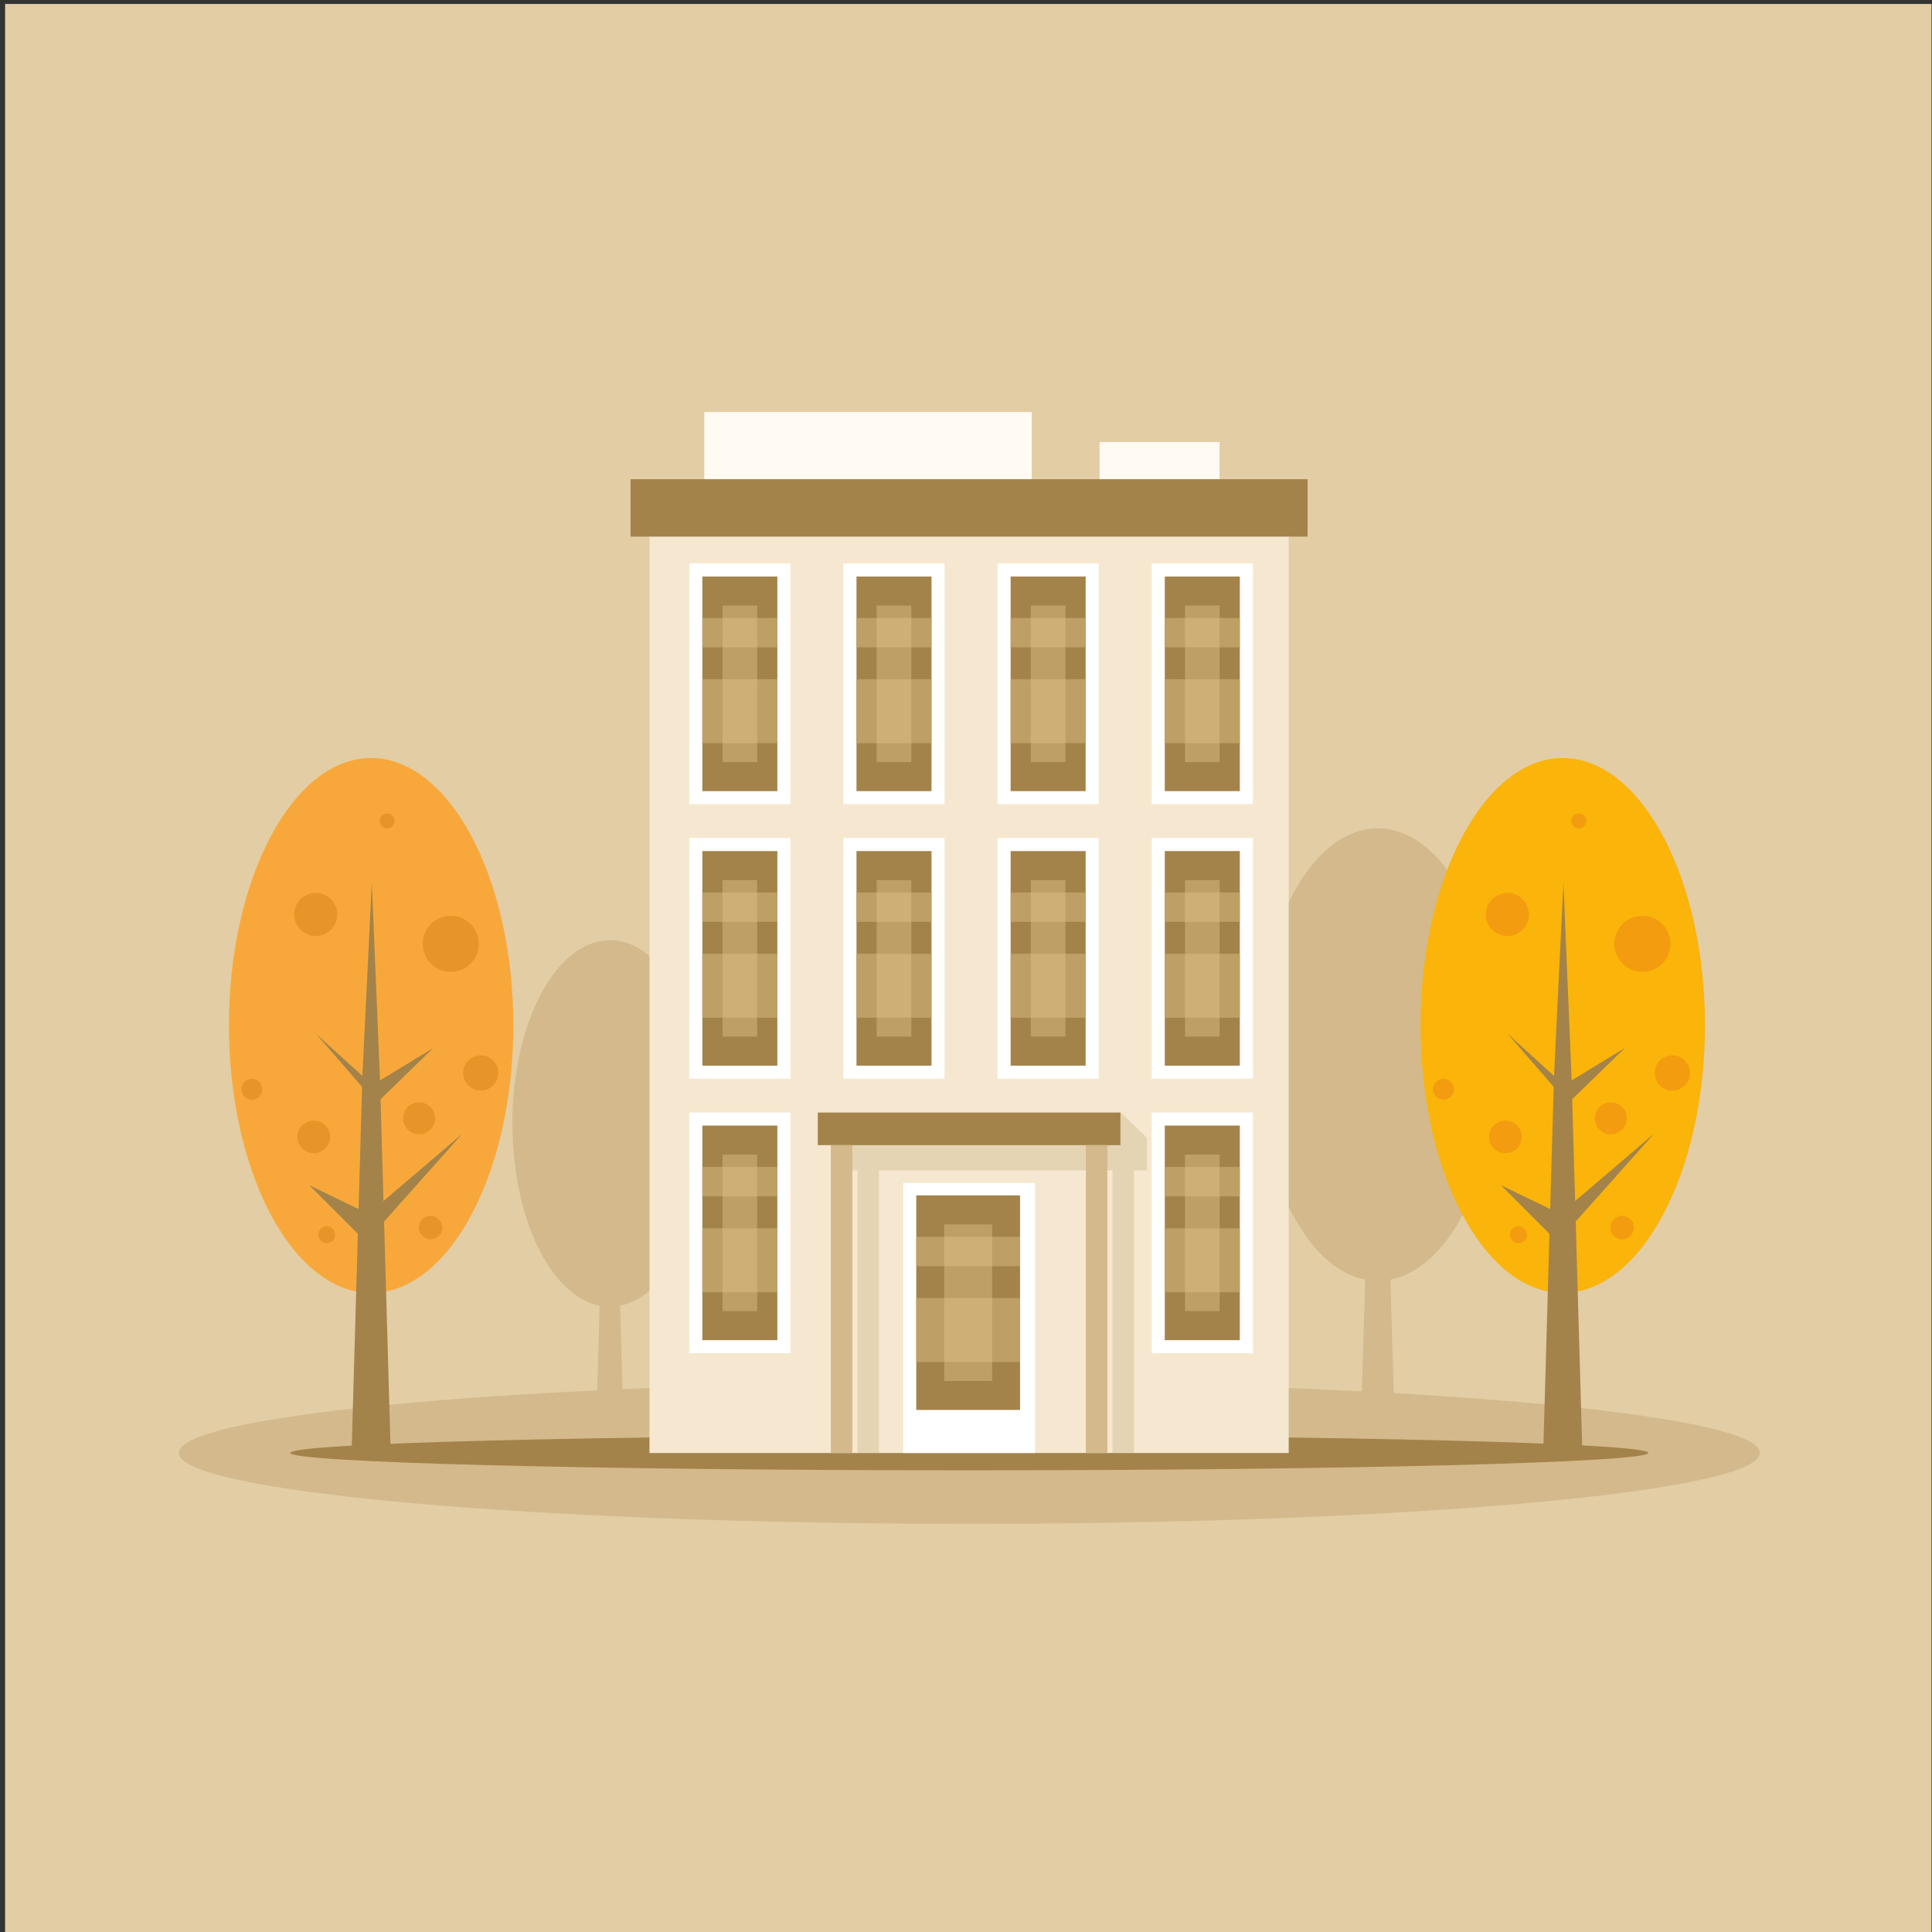 <?xml version="1.0" encoding="UTF-8" standalone="no"?>
<!-- Created with Inkscape (http://www.inkscape.org/) -->

<svg
   version="1.1"
   id="svg1"
   width="880"
   height="880"
   viewBox="0 0 880 880"
   sodipodi:docname="building-autumn-season.svg"
   inkscape:version="1.3.2 (091e20e, 2023-11-25, custom)"
   xmlns:inkscape="http://www.inkscape.org/namespaces/inkscape"
   xmlns:sodipodi="http://sodipodi.sourceforge.net/DTD/sodipodi-0.dtd"
   xmlns="http://www.w3.org/2000/svg"
   xmlns:svg="http://www.w3.org/2000/svg">
  <rect x="0" y="0" width="880" height="880" fill="#333333" stroke="none"/>
  <defs
     id="defs1">
    <clipPath
       clipPathUnits="userSpaceOnUse"
       id="clipPath4">
      <path
         d="M 0,660 H 660 V 0 H 0 Z"
         transform="translate(-208.342,-338.795)"
         id="path4" />
    </clipPath>
    <clipPath
       clipPathUnits="userSpaceOnUse"
       id="clipPath6">
      <path
         d="M 0,660 H 660 V 0 H 0 Z"
         transform="translate(-470.67,-377.022)"
         id="path6" />
    </clipPath>
    <clipPath
       clipPathUnits="userSpaceOnUse"
       id="clipPath8">
      <path
         d="M 0,660 H 660 V 0 H 0 Z"
         transform="translate(-331.142,-139.439)"
         id="path8" />
    </clipPath>
    <clipPath
       clipPathUnits="userSpaceOnUse"
       id="clipPath10">
      <path
         d="M 0,660 H 660 V 0 H 0 Z"
         transform="translate(-331.142,-157.712)"
         id="path10" />
    </clipPath>
    <clipPath
       clipPathUnits="userSpaceOnUse"
       id="clipPath12">
      <path
         d="M 0,660 H 660 V 0 H 0 Z"
         id="path12" />
    </clipPath>
    <clipPath
       clipPathUnits="userSpaceOnUse"
       id="clipPath14">
      <path
         d="M 0,660 H 660 V 0 H 0 Z"
         id="path14" />
    </clipPath>
    <clipPath
       clipPathUnits="userSpaceOnUse"
       id="clipPath16">
      <path
         d="M 0,660 H 660 V 0 H 0 Z"
         id="path16" />
    </clipPath>
    <clipPath
       clipPathUnits="userSpaceOnUse"
       id="clipPath18">
      <path
         d="M 0,660 H 660 V 0 H 0 Z"
         id="path18" />
    </clipPath>
    <clipPath
       clipPathUnits="userSpaceOnUse"
       id="clipPath20">
      <path
         d="M 0,660 H 660 V 0 H 0 Z"
         transform="translate(-288.461,-271.319)"
         id="path20" />
    </clipPath>
    <clipPath
       clipPathUnits="userSpaceOnUse"
       id="clipPath22">
      <path
         d="M 0,660 H 660 V 0 H 0 Z"
         id="path22" />
    </clipPath>
    <clipPath
       clipPathUnits="userSpaceOnUse"
       id="clipPath24">
      <path
         d="M 0,660 H 660 V 0 H 0 Z"
         id="path24" />
    </clipPath>
    <clipPath
       clipPathUnits="userSpaceOnUse"
       id="clipPath26">
      <path
         d="M 0,660 H 660 V 0 H 0 Z"
         id="path26" />
    </clipPath>
    <clipPath
       clipPathUnits="userSpaceOnUse"
       id="clipPath28">
      <path
         d="M 0,660 H 660 V 0 H 0 Z"
         id="path28" />
    </clipPath>
    <clipPath
       clipPathUnits="userSpaceOnUse"
       id="clipPath30">
      <path
         d="M 0,660 H 660 V 0 H 0 Z"
         id="path30" />
    </clipPath>
    <clipPath
       clipPathUnits="userSpaceOnUse"
       id="clipPath32">
      <path
         d="M 0,660 H 660 V 0 H 0 Z"
         id="path32" />
    </clipPath>
    <clipPath
       clipPathUnits="userSpaceOnUse"
       id="clipPath34">
      <path
         d="M 0,660 H 660 V 0 H 0 Z"
         id="path34" />
    </clipPath>
    <clipPath
       clipPathUnits="userSpaceOnUse"
       id="clipPath36">
      <path
         d="M 0,660 H 660 V 0 H 0 Z"
         id="path36" />
    </clipPath>
    <clipPath
       clipPathUnits="userSpaceOnUse"
       id="clipPath38">
      <path
         d="M 0,660 H 660 V 0 H 0 Z"
         id="path38" />
    </clipPath>
    <clipPath
       clipPathUnits="userSpaceOnUse"
       id="clipPath40">
      <path
         d="M 0,660 H 660 V 0 H 0 Z"
         id="path40" />
    </clipPath>
    <clipPath
       clipPathUnits="userSpaceOnUse"
       id="clipPath42">
      <path
         d="M 0,660 H 660 V 0 H 0 Z"
         id="path42" />
    </clipPath>
    <clipPath
       clipPathUnits="userSpaceOnUse"
       id="clipPath44">
      <path
         d="M 0,660 H 660 V 0 H 0 Z"
         id="path44" />
    </clipPath>
    <clipPath
       clipPathUnits="userSpaceOnUse"
       id="clipPath46">
      <path
         d="M 0,660 H 660 V 0 H 0 Z"
         id="path46" />
    </clipPath>
    <clipPath
       clipPathUnits="userSpaceOnUse"
       id="clipPath48">
      <path
         d="M 0,660 H 660 V 0 H 0 Z"
         id="path48" />
    </clipPath>
    <clipPath
       clipPathUnits="userSpaceOnUse"
       id="clipPath50">
      <path
         d="M 0,660 H 660 V 0 H 0 Z"
         id="path50" />
    </clipPath>
    <clipPath
       clipPathUnits="userSpaceOnUse"
       id="clipPath52">
      <path
         d="M 0,660 H 660 V 0 H 0 Z"
         id="path52" />
    </clipPath>
    <clipPath
       clipPathUnits="userSpaceOnUse"
       id="clipPath54">
      <path
         d="M 0,660 H 660 V 0 H 0 Z"
         id="path54" />
    </clipPath>
    <clipPath
       clipPathUnits="userSpaceOnUse"
       id="clipPath56">
      <path
         d="M 0,660 H 660 V 0 H 0 Z"
         id="path56" />
    </clipPath>
    <clipPath
       clipPathUnits="userSpaceOnUse"
       id="clipPath58">
      <path
         d="M 0,660 H 660 V 0 H 0 Z"
         id="path58" />
    </clipPath>
    <clipPath
       clipPathUnits="userSpaceOnUse"
       id="clipPath60">
      <path
         d="M 0,660 H 660 V 0 H 0 Z"
         id="path60" />
    </clipPath>
    <clipPath
       clipPathUnits="userSpaceOnUse"
       id="clipPath62">
      <path
         d="M 0,660 H 660 V 0 H 0 Z"
         id="path62" />
    </clipPath>
    <clipPath
       clipPathUnits="userSpaceOnUse"
       id="clipPath64">
      <path
         d="M 0,660 H 660 V 0 H 0 Z"
         id="path64" />
    </clipPath>
    <clipPath
       clipPathUnits="userSpaceOnUse"
       id="clipPath66">
      <path
         d="M 0,660 H 660 V 0 H 0 Z"
         id="path66" />
    </clipPath>
    <clipPath
       clipPathUnits="userSpaceOnUse"
       id="clipPath68">
      <path
         d="M 0,660 H 660 V 0 H 0 Z"
         id="path68" />
    </clipPath>
    <clipPath
       clipPathUnits="userSpaceOnUse"
       id="clipPath70">
      <path
         d="M 0,660 H 660 V 0 H 0 Z"
         id="path70" />
    </clipPath>
    <clipPath
       clipPathUnits="userSpaceOnUse"
       id="clipPath72">
      <path
         d="M 0,660 H 660 V 0 H 0 Z"
         id="path72" />
    </clipPath>
    <clipPath
       clipPathUnits="userSpaceOnUse"
       id="clipPath74">
      <path
         d="M 0,660 H 660 V 0 H 0 Z"
         id="path74" />
    </clipPath>
    <clipPath
       clipPathUnits="userSpaceOnUse"
       id="clipPath76">
      <path
         d="M 0,660 H 660 V 0 H 0 Z"
         id="path76" />
    </clipPath>
    <clipPath
       clipPathUnits="userSpaceOnUse"
       id="clipPath78">
      <path
         d="M 0,660 H 660 V 0 H 0 Z"
         id="path78" />
    </clipPath>
    <clipPath
       clipPathUnits="userSpaceOnUse"
       id="clipPath80">
      <path
         d="M 0,660 H 660 V 0 H 0 Z"
         id="path80" />
    </clipPath>
    <clipPath
       clipPathUnits="userSpaceOnUse"
       id="clipPath82">
      <path
         d="M 0,660 H 660 V 0 H 0 Z"
         id="path82" />
    </clipPath>
    <clipPath
       clipPathUnits="userSpaceOnUse"
       id="clipPath84">
      <path
         d="M 0,660 H 660 V 0 H 0 Z"
         id="path84" />
    </clipPath>
    <clipPath
       clipPathUnits="userSpaceOnUse"
       id="clipPath86">
      <path
         d="M 0,660 H 660 V 0 H 0 Z"
         id="path86" />
    </clipPath>
    <clipPath
       clipPathUnits="userSpaceOnUse"
       id="clipPath88">
      <path
         d="M 0,660 H 660 V 0 H 0 Z"
         id="path88" />
    </clipPath>
    <clipPath
       clipPathUnits="userSpaceOnUse"
       id="clipPath90">
      <path
         d="M 0,660 H 660 V 0 H 0 Z"
         id="path90" />
    </clipPath>
    <clipPath
       clipPathUnits="userSpaceOnUse"
       id="clipPath92">
      <path
         d="M 0,660 H 660 V 0 H 0 Z"
         id="path92" />
    </clipPath>
    <clipPath
       clipPathUnits="userSpaceOnUse"
       id="clipPath94">
      <path
         d="M 0,660 H 660 V 0 H 0 Z"
         id="path94" />
    </clipPath>
    <clipPath
       clipPathUnits="userSpaceOnUse"
       id="clipPath96">
      <path
         d="M 0,660 H 660 V 0 H 0 Z"
         id="path96" />
    </clipPath>
    <clipPath
       clipPathUnits="userSpaceOnUse"
       id="clipPath98">
      <path
         d="M 0,660 H 660 V 0 H 0 Z"
         id="path98" />
    </clipPath>
    <clipPath
       clipPathUnits="userSpaceOnUse"
       id="clipPath100">
      <path
         d="M 0,660 H 660 V 0 H 0 Z"
         id="path100" />
    </clipPath>
    <clipPath
       clipPathUnits="userSpaceOnUse"
       id="clipPath102">
      <path
         d="M 0,660 H 660 V 0 H 0 Z"
         id="path102" />
    </clipPath>
    <clipPath
       clipPathUnits="userSpaceOnUse"
       id="clipPath104">
      <path
         d="M 0,660 H 660 V 0 H 0 Z"
         id="path104" />
    </clipPath>
    <clipPath
       clipPathUnits="userSpaceOnUse"
       id="clipPath106">
      <path
         d="M 0,660 H 660 V 0 H 0 Z"
         id="path106" />
    </clipPath>
    <clipPath
       clipPathUnits="userSpaceOnUse"
       id="clipPath108">
      <path
         d="M 0,660 H 660 V 0 H 0 Z"
         id="path108" />
    </clipPath>
    <clipPath
       clipPathUnits="userSpaceOnUse"
       id="clipPath110">
      <path
         d="M 0,660 H 660 V 0 H 0 Z"
         id="path110" />
    </clipPath>
    <clipPath
       clipPathUnits="userSpaceOnUse"
       id="clipPath112">
      <path
         d="M 0,660 H 660 V 0 H 0 Z"
         id="path112" />
    </clipPath>
    <clipPath
       clipPathUnits="userSpaceOnUse"
       id="clipPath114">
      <path
         d="M 0,660 H 660 V 0 H 0 Z"
         id="path114" />
    </clipPath>
    <clipPath
       clipPathUnits="userSpaceOnUse"
       id="clipPath116">
      <path
         d="M 0,660 H 660 V 0 H 0 Z"
         id="path116" />
    </clipPath>
    <clipPath
       clipPathUnits="userSpaceOnUse"
       id="clipPath118">
      <path
         d="M 0,660 H 660 V 0 H 0 Z"
         id="path118" />
    </clipPath>
    <clipPath
       clipPathUnits="userSpaceOnUse"
       id="clipPath120">
      <path
         d="M 0,660 H 660 V 0 H 0 Z"
         id="path120" />
    </clipPath>
    <clipPath
       clipPathUnits="userSpaceOnUse"
       id="clipPath122">
      <path
         d="M 0,660 H 660 V 0 H 0 Z"
         id="path122" />
    </clipPath>
    <clipPath
       clipPathUnits="userSpaceOnUse"
       id="clipPath124">
      <path
         d="M 0,660 H 660 V 0 H 0 Z"
         id="path124" />
    </clipPath>
    <clipPath
       clipPathUnits="userSpaceOnUse"
       id="clipPath126">
      <path
         d="M 0,660 H 660 V 0 H 0 Z"
         id="path126" />
    </clipPath>
    <clipPath
       clipPathUnits="userSpaceOnUse"
       id="clipPath128">
      <path
         d="M 0,660 H 660 V 0 H 0 Z"
         transform="translate(-126.788,-218.331)"
         id="path128" />
    </clipPath>
    <clipPath
       clipPathUnits="userSpaceOnUse"
       id="clipPath130">
      <path
         d="M 0,660 H 660 V 0 H 0 Z"
         transform="translate(-127.016,-358.519)"
         id="path130" />
    </clipPath>
    <clipPath
       clipPathUnits="userSpaceOnUse"
       id="clipPath132">
      <path
         d="M 0,660 H 660 V 0 H 0 Z"
         transform="translate(-153.983,-347.156)"
         id="path132" />
    </clipPath>
    <clipPath
       clipPathUnits="userSpaceOnUse"
       id="clipPath134">
      <path
         d="M 0,660 H 660 V 0 H 0 Z"
         transform="translate(-533.868,-218.331)"
         id="path134" />
    </clipPath>
    <clipPath
       clipPathUnits="userSpaceOnUse"
       id="clipPath136">
      <path
         d="M 0,660 H 660 V 0 H 0 Z"
         transform="translate(-534.096,-358.519)"
         id="path136" />
    </clipPath>
    <clipPath
       clipPathUnits="userSpaceOnUse"
       id="clipPath138">
      <path
         d="M 0,660 H 660 V 0 H 0 Z"
         transform="translate(-561.063,-347.156)"
         id="path138" />
    </clipPath>
    <clipPath
       clipPathUnits="userSpaceOnUse"
       id="clipPath140">
      <path
         d="M 0,660 H 660 V 0 H 0 Z"
         id="path140" />
    </clipPath>
    <clipPath
       clipPathUnits="userSpaceOnUse"
       id="clipPath142">
      <path
         d="M 0,660 H 660 V 0 H 0 Z"
         id="path142" />
    </clipPath>
    <clipPath
       clipPathUnits="userSpaceOnUse"
       id="clipPath144">
      <path
         d="M 0,660 H 660 V 0 H 0 Z"
         id="path144" />
    </clipPath>
    <clipPath
       clipPathUnits="userSpaceOnUse"
       id="clipPath146">
      <path
         d="M 0,660 H 660 V 0 H 0 Z"
         id="path146" />
    </clipPath>
  </defs>
  <sodipodi:namedview
     id="namedview1"
     pagecolor="#ffffff"
     bordercolor="#000000"
     borderopacity="0.25"
     inkscape:showpageshadow="2"
     inkscape:pageopacity="0.0"
     inkscape:pagecheckerboard="0"
     inkscape:deskcolor="#d1d1d1"
     inkscape:zoom="0.69318182"
     inkscape:cx="439.27869"
     inkscape:cy="440"
     inkscape:window-width="1440"
     inkscape:window-height="830"
     inkscape:window-x="-6"
     inkscape:window-y="-6"
     inkscape:window-maximized="1"
     inkscape:current-layer="g1">
    <inkscape:page
       x="0"
       y="0"
       inkscape:label="1"
       id="page1"
       width="880"
       height="880"
       margin="0 0 1.581 2.312"
       bleed="0" />
  </sodipodi:namedview>
  <g
     id="g1"
     inkscape:groupmode="layer"
     inkscape:label="1">
    <g
       id="group-MC0">
      <path
         id="path2"
         d="M 1.734,0 H 659.999 V 658.814 H 1.734 Z"
         style="fill:#e2cda4;fill-opacity:1;fill-rule:nonzero;stroke:none"
         transform="matrix(1.333,0,0,-1.333,0,880)" />
      <path
         id="path3"
         d="m 0,0 c 18.382,0 33.284,-28.026 33.284,-62.6 0,-32.351 -13.049,-58.967 -29.787,-62.254 l 1.084,-37.789 H -4.58 l 1.084,37.789 c -16.739,3.287 -29.788,29.903 -29.788,62.254 C -33.284,-28.026 -18.382,0 0,0"
         style="fill:#d3b98b;fill-opacity:1;fill-rule:evenodd;stroke:none"
         transform="matrix(1.333,0,0,-1.333,277.789,428.273)"
         clip-path="url(#clipPath4)" />
      <path
         id="path5"
         d="m 0,0 c 22.702,0 41.107,-34.613 41.107,-77.312 0,-39.955 -16.117,-72.829 -36.789,-76.887 l 1.339,-46.67 H -5.657 l 1.339,46.67 c -20.672,4.058 -36.788,36.932 -36.788,76.887 C -41.106,-34.613 -22.702,0 0,0"
         style="fill:#d3b98b;fill-opacity:1;fill-rule:evenodd;stroke:none"
         transform="matrix(1.333,0,0,-1.333,627.56,377.305)"
         clip-path="url(#clipPath6)" />
      <path
         id="path7"
         d="M 0,0 C 148.778,0 270.122,10.885 270.122,24.231 270.122,37.58 148.778,48.466 0,48.466 -148.779,48.466 -270.123,37.58 -270.123,24.231 -270.123,10.885 -148.779,0 0,0"
         style="fill:#d3b98b;fill-opacity:1;fill-rule:evenodd;stroke:none"
         transform="matrix(1.333,0,0,-1.333,441.522,694.082)"
         clip-path="url(#clipPath8)" />
      <path
         id="path9"
         d="M 0,0 C 127.79,0 232.015,2.679 232.015,5.958 232.015,9.24 127.79,11.917 0,11.917 -127.79,11.917 -232.016,9.24 -232.016,5.958 -232.016,2.679 -127.79,0 0,0"
         style="fill:#a3834a;fill-opacity:1;fill-rule:evenodd;stroke:none"
         transform="matrix(1.333,0,0,-1.333,441.522,669.717)"
         clip-path="url(#clipPath10)" />
      <path
         id="path11"
         d="m 240.66,473.91 h 111.883 v 45.466 H 240.66 Z"
         style="fill:#fffaf2;fill-opacity:1;fill-rule:evenodd;stroke:none"
         transform="matrix(1.333,0,0,-1.333,0,880)"
         clip-path="url(#clipPath12)" />
      <path
         id="path13"
         d="m 375.721,467.224 h 41.01 v 41.9 h -41.01 z"
         style="fill:#fffaf2;fill-opacity:1;fill-rule:evenodd;stroke:none"
         transform="matrix(1.333,0,0,-1.333,0,880)"
         clip-path="url(#clipPath14)" />
      <path
         id="path15"
         d="M 221.933,163.67 H 440.349 V 489.066 H 221.933 Z"
         style="fill:#f6e8d0;fill-opacity:1;fill-rule:evenodd;stroke:none"
         transform="matrix(1.333,0,0,-1.333,0,880)"
         clip-path="url(#clipPath16)" />
      <path
         id="path17"
         d="m 215.466,476.808 h 231.35 v 19.613 h -231.35 z"
         style="fill:#a3834a;fill-opacity:1;fill-rule:evenodd;stroke:none"
         transform="matrix(1.333,0,0,-1.333,0,880)"
         clip-path="url(#clipPath18)" />
      <path
         id="path19"
         d="M 0,0 94.388,8.691 103.414,0 v -11.145 h -4.459 v -96.504 h -7.353 v 96.504 H 11.813 v -96.504 H 4.457 v 96.504 H 0 Z"
         style="fill:#e5d4b3;fill-opacity:1;fill-rule:evenodd;stroke:none"
         transform="matrix(1.333,0,0,-1.333,384.615,518.241)"
         clip-path="url(#clipPath20)" />
      <path
         id="path21"
         d="M 279.434,268.867 H 382.848 V 280.01 H 279.434 Z"
         style="fill:#a3834a;fill-opacity:1;fill-rule:evenodd;stroke:none"
         transform="matrix(1.333,0,0,-1.333,0,880)"
         clip-path="url(#clipPath22)" />
      <path
         id="path23"
         d="m 371.035,268.867 h 7.355 V 163.67 h -7.355 z m -87.143,0 h 7.354 V 163.67 h -7.354 z"
         style="fill:#d3b98b;fill-opacity:1;fill-rule:evenodd;stroke:none"
         transform="matrix(1.333,0,0,-1.333,0,880)"
         clip-path="url(#clipPath24)" />
      <path
         id="path25"
         d="m 308.631,163.67 h 45.021 v 92.27 h -45.021 z"
         style="fill:#ffffff;fill-opacity:1;fill-rule:evenodd;stroke:none"
         transform="matrix(1.333,0,0,-1.333,0,880)"
         clip-path="url(#clipPath26)" />
      <path
         id="path27"
         d="m 235.528,197.77 h 34.552 v 82.24 h -34.552 z"
         style="fill:#ffffff;fill-opacity:1;fill-rule:evenodd;stroke:none"
         transform="matrix(1.333,0,0,-1.333,0,880)"
         clip-path="url(#clipPath28)" />
      <path
         id="path29"
         d="m 239.987,202.229 h 25.635 v 73.322 h -25.635 z"
         style="fill:#a3834a;fill-opacity:1;fill-rule:evenodd;stroke:none"
         transform="matrix(1.333,0,0,-1.333,0,880)"
         clip-path="url(#clipPath30)" />
      <path
         id="path31"
         d="m 246.889,212.145 h 11.833 v 53.49 h -11.833 z"
         style="fill:#bea067;fill-opacity:1;fill-rule:evenodd;stroke:none"
         transform="matrix(1.333,0,0,-1.333,0,880)"
         clip-path="url(#clipPath32)" />
      <path
         id="path33"
         d="m 239.987,240.45 h 25.635 v -21.84 h -25.635 z m 0,20.951 h 25.635 v -10.029 h -25.635 z"
         style="fill:#bea067;fill-opacity:1;fill-rule:evenodd;stroke:none"
         transform="matrix(1.333,0,0,-1.333,0,880)"
         clip-path="url(#clipPath34)" />
      <path
         id="path35"
         d="m 258.721,218.61 h -11.833 v 21.84 h 11.833 z m 0,32.762 h -11.833 v 10.029 h 11.833 z"
         style="fill:#ceaf76;fill-opacity:1;fill-rule:evenodd;stroke:none"
         transform="matrix(1.333,0,0,-1.333,0,880)"
         clip-path="url(#clipPath36)" />
      <path
         id="path37"
         d="m 393.549,197.77 h 34.552 v 82.24 h -34.552 z"
         style="fill:#ffffff;fill-opacity:1;fill-rule:evenodd;stroke:none"
         transform="matrix(1.333,0,0,-1.333,0,880)"
         clip-path="url(#clipPath38)" />
      <path
         id="path39"
         d="m 398.007,202.229 h 25.636 v 73.322 h -25.636 z"
         style="fill:#a3834a;fill-opacity:1;fill-rule:evenodd;stroke:none"
         transform="matrix(1.333,0,0,-1.333,0,880)"
         clip-path="url(#clipPath40)" />
      <path
         id="path41"
         d="m 404.909,212.145 h 11.833 v 53.49 h -11.833 z"
         style="fill:#bea067;fill-opacity:1;fill-rule:evenodd;stroke:none"
         transform="matrix(1.333,0,0,-1.333,0,880)"
         clip-path="url(#clipPath42)" />
      <path
         id="path43"
         d="m 398.007,240.45 h 25.636 v -21.84 h -25.636 z m 0,20.951 h 25.636 v -10.029 h -25.636 z"
         style="fill:#bea067;fill-opacity:1;fill-rule:evenodd;stroke:none"
         transform="matrix(1.333,0,0,-1.333,0,880)"
         clip-path="url(#clipPath44)" />
      <path
         id="path45"
         d="m 416.742,218.61 h -11.833 v 21.84 h 11.833 z m 0,32.762 h -11.833 v 10.029 h 11.833 z"
         style="fill:#ceaf76;fill-opacity:1;fill-rule:evenodd;stroke:none"
         transform="matrix(1.333,0,0,-1.333,0,880)"
         clip-path="url(#clipPath46)" />
      <path
         id="path47"
         d="m 270.08,373.813 h -34.552 v -82.24 h 34.552 z"
         style="fill:#ffffff;fill-opacity:1;fill-rule:evenodd;stroke:none"
         transform="matrix(1.333,0,0,-1.333,0,880)"
         clip-path="url(#clipPath48)" />
      <path
         id="path49"
         d="m 239.987,369.355 h 25.635 v -73.323 h -25.635 z"
         style="fill:#a3834a;fill-opacity:1;fill-rule:evenodd;stroke:none"
         transform="matrix(1.333,0,0,-1.333,0,880)"
         clip-path="url(#clipPath50)" />
      <path
         id="path51"
         d="m 246.889,359.438 h 11.833 v -53.49 h -11.833 z"
         style="fill:#bea067;fill-opacity:1;fill-rule:evenodd;stroke:none"
         transform="matrix(1.333,0,0,-1.333,0,880)"
         clip-path="url(#clipPath52)" />
      <path
         id="path53"
         d="m 239.987,334.253 h 25.635 v -21.842 h -25.635 z m 0,20.95 h 25.635 v -10.029 h -25.635 z"
         style="fill:#bea067;fill-opacity:1;fill-rule:evenodd;stroke:none"
         transform="matrix(1.333,0,0,-1.333,0,880)"
         clip-path="url(#clipPath54)" />
      <path
         id="path55"
         d="m 258.721,312.411 h -11.833 v 21.842 h 11.833 z m 0,32.763 h -11.833 v 10.029 h 11.833 z"
         style="fill:#ceaf76;fill-opacity:1;fill-rule:evenodd;stroke:none"
         transform="matrix(1.333,0,0,-1.333,0,880)"
         clip-path="url(#clipPath56)" />
      <path
         id="path57"
         d="m 322.753,373.813 h -34.552 v -82.24 h 34.552 z"
         style="fill:#ffffff;fill-opacity:1;fill-rule:evenodd;stroke:none"
         transform="matrix(1.333,0,0,-1.333,0,880)"
         clip-path="url(#clipPath58)" />
      <path
         id="path59"
         d="m 292.661,369.355 h 25.635 v -73.323 h -25.635 z"
         style="fill:#a3834a;fill-opacity:1;fill-rule:evenodd;stroke:none"
         transform="matrix(1.333,0,0,-1.333,0,880)"
         clip-path="url(#clipPath60)" />
      <path
         id="path61"
         d="m 299.562,359.438 h 11.832 v -53.49 h -11.832 z"
         style="fill:#bea067;fill-opacity:1;fill-rule:evenodd;stroke:none"
         transform="matrix(1.333,0,0,-1.333,0,880)"
         clip-path="url(#clipPath62)" />
      <path
         id="path63"
         d="m 292.661,334.253 h 25.635 v -21.842 h -25.635 z m 0,20.95 h 25.635 v -10.029 h -25.635 z"
         style="fill:#bea067;fill-opacity:1;fill-rule:evenodd;stroke:none"
         transform="matrix(1.333,0,0,-1.333,0,880)"
         clip-path="url(#clipPath64)" />
      <path
         id="path65"
         d="m 311.395,312.411 h -11.832 v 21.842 h 11.832 z m 0,32.763 h -11.832 v 10.029 h 11.832 z"
         style="fill:#ceaf76;fill-opacity:1;fill-rule:evenodd;stroke:none"
         transform="matrix(1.333,0,0,-1.333,0,880)"
         clip-path="url(#clipPath66)" />
      <path
         id="path67"
         d="m 375.428,373.813 h -34.553 v -82.24 h 34.553 z"
         style="fill:#ffffff;fill-opacity:1;fill-rule:evenodd;stroke:none"
         transform="matrix(1.333,0,0,-1.333,0,880)"
         clip-path="url(#clipPath68)" />
      <path
         id="path69"
         d="m 345.334,369.355 h 25.635 v -73.323 h -25.635 z"
         style="fill:#a3834a;fill-opacity:1;fill-rule:evenodd;stroke:none"
         transform="matrix(1.333,0,0,-1.333,0,880)"
         clip-path="url(#clipPath70)" />
      <path
         id="path71"
         d="m 352.235,359.438 h 11.833 v -53.49 h -11.833 z"
         style="fill:#bea067;fill-opacity:1;fill-rule:evenodd;stroke:none"
         transform="matrix(1.333,0,0,-1.333,0,880)"
         clip-path="url(#clipPath72)" />
      <path
         id="path73"
         d="m 345.334,334.253 h 25.635 v -21.842 h -25.635 z m 0,20.95 h 25.635 v -10.029 h -25.635 z"
         style="fill:#bea067;fill-opacity:1;fill-rule:evenodd;stroke:none"
         transform="matrix(1.333,0,0,-1.333,0,880)"
         clip-path="url(#clipPath74)" />
      <path
         id="path75"
         d="m 364.068,312.411 h -11.833 v 21.842 h 11.833 z m 0,32.763 h -11.833 v 10.029 h 11.833 z"
         style="fill:#ceaf76;fill-opacity:1;fill-rule:evenodd;stroke:none"
         transform="matrix(1.333,0,0,-1.333,0,880)"
         clip-path="url(#clipPath76)" />
      <path
         id="path77"
         d="m 428.101,373.813 h -34.553 v -82.24 h 34.553 z"
         style="fill:#ffffff;fill-opacity:1;fill-rule:evenodd;stroke:none"
         transform="matrix(1.333,0,0,-1.333,0,880)"
         clip-path="url(#clipPath78)" />
      <path
         id="path79"
         d="m 398.007,369.355 h 25.636 v -73.323 h -25.636 z"
         style="fill:#a3834a;fill-opacity:1;fill-rule:evenodd;stroke:none"
         transform="matrix(1.333,0,0,-1.333,0,880)"
         clip-path="url(#clipPath80)" />
      <path
         id="path81"
         d="m 404.909,359.438 h 11.833 v -53.49 h -11.833 z"
         style="fill:#bea067;fill-opacity:1;fill-rule:evenodd;stroke:none"
         transform="matrix(1.333,0,0,-1.333,0,880)"
         clip-path="url(#clipPath82)" />
      <path
         id="path83"
         d="m 398.007,334.253 h 25.636 v -21.842 h -25.636 z m 0,20.95 h 25.636 v -10.029 h -25.636 z"
         style="fill:#bea067;fill-opacity:1;fill-rule:evenodd;stroke:none"
         transform="matrix(1.333,0,0,-1.333,0,880)"
         clip-path="url(#clipPath84)" />
      <path
         id="path85"
         d="m 416.742,312.411 h -11.833 v 21.842 h 11.833 z m 0,32.763 h -11.833 v 10.029 h 11.833 z"
         style="fill:#ceaf76;fill-opacity:1;fill-rule:evenodd;stroke:none"
         transform="matrix(1.333,0,0,-1.333,0,880)"
         clip-path="url(#clipPath86)" />
      <path
         id="path87"
         d="m 235.528,385.376 h 34.552 v 82.24 h -34.552 z"
         style="fill:#ffffff;fill-opacity:1;fill-rule:evenodd;stroke:none"
         transform="matrix(1.333,0,0,-1.333,0,880)"
         clip-path="url(#clipPath88)" />
      <path
         id="path89"
         d="m 239.987,389.835 h 25.635 v 73.323 h -25.635 z"
         style="fill:#a3834a;fill-opacity:1;fill-rule:evenodd;stroke:none"
         transform="matrix(1.333,0,0,-1.333,0,880)"
         clip-path="url(#clipPath90)" />
      <path
         id="path91"
         d="m 246.889,399.751 h 11.833 v 53.49 h -11.833 z"
         style="fill:#bea067;fill-opacity:1;fill-rule:evenodd;stroke:none"
         transform="matrix(1.333,0,0,-1.333,0,880)"
         clip-path="url(#clipPath92)" />
      <path
         id="path93"
         d="m 239.987,428.056 h 25.635 v -21.841 h -25.635 z m 0,20.95 h 25.635 v -10.029 h -25.635 z"
         style="fill:#bea067;fill-opacity:1;fill-rule:evenodd;stroke:none"
         transform="matrix(1.333,0,0,-1.333,0,880)"
         clip-path="url(#clipPath94)" />
      <path
         id="path95"
         d="m 258.721,406.215 h -11.833 v 21.841 h 11.833 z m 0,32.762 h -11.833 v 10.029 h 11.833 z"
         style="fill:#ceaf76;fill-opacity:1;fill-rule:evenodd;stroke:none"
         transform="matrix(1.333,0,0,-1.333,0,880)"
         clip-path="url(#clipPath96)" />
      <path
         id="path97"
         d="m 322.753,467.616 h -34.552 v -82.24 h 34.552 z"
         style="fill:#ffffff;fill-opacity:1;fill-rule:evenodd;stroke:none"
         transform="matrix(1.333,0,0,-1.333,0,880)"
         clip-path="url(#clipPath98)" />
      <path
         id="path99"
         d="m 292.661,463.158 h 25.635 v -73.323 h -25.635 z"
         style="fill:#a3834a;fill-opacity:1;fill-rule:evenodd;stroke:none"
         transform="matrix(1.333,0,0,-1.333,0,880)"
         clip-path="url(#clipPath100)" />
      <path
         id="path101"
         d="m 299.562,453.241 h 11.832 v -53.49 h -11.832 z"
         style="fill:#bea067;fill-opacity:1;fill-rule:evenodd;stroke:none"
         transform="matrix(1.333,0,0,-1.333,0,880)"
         clip-path="url(#clipPath102)" />
      <path
         id="path103"
         d="m 292.661,428.056 h 25.635 v -21.841 h -25.635 z m 0,20.95 h 25.635 v -10.029 h -25.635 z"
         style="fill:#bea067;fill-opacity:1;fill-rule:evenodd;stroke:none"
         transform="matrix(1.333,0,0,-1.333,0,880)"
         clip-path="url(#clipPath104)" />
      <path
         id="path105"
         d="m 311.395,406.215 h -11.832 v 21.841 h 11.832 z m 0,32.762 h -11.832 v 10.029 h 11.832 z"
         style="fill:#ceaf76;fill-opacity:1;fill-rule:evenodd;stroke:none"
         transform="matrix(1.333,0,0,-1.333,0,880)"
         clip-path="url(#clipPath106)" />
      <path
         id="path107"
         d="m 375.428,467.616 h -34.553 v -82.24 h 34.553 z"
         style="fill:#ffffff;fill-opacity:1;fill-rule:evenodd;stroke:none"
         transform="matrix(1.333,0,0,-1.333,0,880)"
         clip-path="url(#clipPath108)" />
      <path
         id="path109"
         d="m 345.334,463.158 h 25.635 v -73.323 h -25.635 z"
         style="fill:#a3834a;fill-opacity:1;fill-rule:evenodd;stroke:none"
         transform="matrix(1.333,0,0,-1.333,0,880)"
         clip-path="url(#clipPath110)" />
      <path
         id="path111"
         d="m 352.235,453.241 h 11.833 v -53.49 h -11.833 z"
         style="fill:#bea067;fill-opacity:1;fill-rule:evenodd;stroke:none"
         transform="matrix(1.333,0,0,-1.333,0,880)"
         clip-path="url(#clipPath112)" />
      <path
         id="path113"
         d="m 345.334,428.056 h 25.635 v -21.841 h -25.635 z m 0,20.95 h 25.635 v -10.029 h -25.635 z"
         style="fill:#bea067;fill-opacity:1;fill-rule:evenodd;stroke:none"
         transform="matrix(1.333,0,0,-1.333,0,880)"
         clip-path="url(#clipPath114)" />
      <path
         id="path115"
         d="m 364.068,406.215 h -11.833 v 21.841 h 11.833 z m 0,32.762 h -11.833 v 10.029 h 11.833 z"
         style="fill:#ceaf76;fill-opacity:1;fill-rule:evenodd;stroke:none"
         transform="matrix(1.333,0,0,-1.333,0,880)"
         clip-path="url(#clipPath116)" />
      <path
         id="path117"
         d="m 393.549,385.376 h 34.552 v 82.24 h -34.552 z"
         style="fill:#ffffff;fill-opacity:1;fill-rule:evenodd;stroke:none"
         transform="matrix(1.333,0,0,-1.333,0,880)"
         clip-path="url(#clipPath118)" />
      <path
         id="path119"
         d="m 398.007,389.835 h 25.636 v 73.323 h -25.636 z"
         style="fill:#a3834a;fill-opacity:1;fill-rule:evenodd;stroke:none"
         transform="matrix(1.333,0,0,-1.333,0,880)"
         clip-path="url(#clipPath120)" />
      <path
         id="path121"
         d="m 404.909,399.751 h 11.833 v 53.49 h -11.833 z"
         style="fill:#bea067;fill-opacity:1;fill-rule:evenodd;stroke:none"
         transform="matrix(1.333,0,0,-1.333,0,880)"
         clip-path="url(#clipPath122)" />
      <path
         id="path123"
         d="m 398.007,428.056 h 25.636 v -21.841 h -25.636 z m 0,20.95 h 25.636 v -10.029 h -25.636 z"
         style="fill:#bea067;fill-opacity:1;fill-rule:evenodd;stroke:none"
         transform="matrix(1.333,0,0,-1.333,0,880)"
         clip-path="url(#clipPath124)" />
      <path
         id="path125"
         d="m 416.742,406.215 h -11.833 v 21.841 h 11.833 z m 0,32.762 h -11.833 v 10.029 h 11.833 z"
         style="fill:#ceaf76;fill-opacity:1;fill-rule:evenodd;stroke:none"
         transform="matrix(1.333,0,0,-1.333,0,880)"
         clip-path="url(#clipPath126)" />
      <path
         id="path127"
         d="m 0,0 c 26.761,0 48.587,41.049 48.587,91.378 0,50.33 -21.826,91.379 -48.587,91.379 -26.76,0 -48.586,-41.049 -48.586,-91.379 C -48.586,41.049 -26.76,0 0,0"
         style="fill:#f8a83a;fill-opacity:1;fill-rule:evenodd;stroke:none"
         transform="matrix(1.333,0,0,-1.333,169.051,588.892)"
         clip-path="url(#clipPath128)" />
      <path
         id="path129"
         d="m 0,0 2.808,-67.621 18.25,11.127 -18.065,-17.55 0.999,-34.809 26.985,23.05 -26.785,-30.041 2.266,-79.005 H -6.914 l 2.146,74.808 -16.631,16.63 16.874,-8.159 1.198,41.754 -15.733,18.113 15.839,-14.374 z"
         style="fill:#a3834a;fill-opacity:1;fill-rule:evenodd;stroke:none"
         transform="matrix(1.333,0,0,-1.333,169.355,401.975)"
         clip-path="url(#clipPath130)" />
      <path
         id="path131"
         d="m 0,0 c 5.292,0 9.584,-4.291 9.584,-9.583 0,-5.293 -4.292,-9.584 -9.584,-9.584 -5.293,0 -9.584,4.291 -9.584,9.584 C -9.584,-4.291 -5.293,0 0,0 m -67.976,-55.718 c 1.97,0 3.566,-1.597 3.566,-3.566 0,-1.971 -1.596,-3.567 -3.566,-3.567 -1.97,0 -3.567,1.596 -3.567,3.567 0,1.969 1.597,3.566 3.567,3.566 M -46.135,7.8 c 4.062,0 7.355,-3.292 7.355,-7.354 0,-4.062 -3.293,-7.354 -7.355,-7.354 -4.061,0 -7.354,3.292 -7.354,7.354 0,4.062 3.293,7.354 7.354,7.354 m 35.325,-71.542 c 3.016,0 5.461,-2.445 5.461,-5.46 0,-3.015 -2.445,-5.46 -5.461,-5.46 -3.015,0 -5.46,2.445 -5.46,5.46 0,3.015 2.445,5.46 5.46,5.46 m -35.993,-6.24 c 3.076,0 5.572,-2.495 5.572,-5.573 0,-3.077 -2.496,-5.571 -5.572,-5.571 -3.078,0 -5.572,2.494 -5.572,5.571 0,3.078 2.494,5.573 5.572,5.573 m 4.457,-36.106 c 1.6,0 2.897,-1.297 2.897,-2.897 0,-1.601 -1.297,-2.898 -2.897,-2.898 -1.6,0 -2.897,1.297 -2.897,2.898 0,1.6 1.297,2.897 2.897,2.897 m 52.598,58.393 c 3.323,0 6.017,-2.695 6.017,-6.018 0,-3.322 -2.694,-6.016 -6.017,-6.016 -3.323,0 -6.017,2.694 -6.017,6.016 0,3.323 2.694,6.018 6.017,6.018 m -17.161,-54.826 c 2.216,0 4.011,-1.796 4.011,-4.012 0,-2.216 -1.795,-4.012 -4.011,-4.012 -2.216,0 -4.012,1.796 -4.012,4.012 0,2.216 1.796,4.012 4.012,4.012 M -21.73,34.991 c 1.416,0 2.562,-1.147 2.562,-2.563 0,-1.415 -1.146,-2.563 -2.562,-2.563 -1.416,0 -2.563,1.148 -2.563,2.563 0,1.416 1.147,2.563 2.563,2.563"
         style="fill:#e79528;fill-opacity:1;fill-rule:evenodd;stroke:none"
         transform="matrix(1.333,0,0,-1.333,205.311,417.125)"
         clip-path="url(#clipPath132)" />
      <path
         id="path133"
         d="m 0,0 c 26.76,0 48.587,41.049 48.587,91.378 0,50.33 -21.827,91.379 -48.587,91.379 -26.761,0 -48.587,-41.049 -48.587,-91.379 C -48.587,41.049 -26.761,0 0,0"
         style="fill:#fab40a;fill-opacity:1;fill-rule:evenodd;stroke:none"
         transform="matrix(1.333,0,0,-1.333,711.824,588.892)"
         clip-path="url(#clipPath134)" />
      <path
         id="path135"
         d="m 0,0 2.81,-67.621 18.249,11.127 -18.067,-17.55 1,-34.809 26.985,23.05 -26.785,-30.041 2.267,-79.005 H -6.914 l 2.146,74.808 -16.631,16.63 16.874,-8.159 1.198,41.754 -15.734,18.113 15.84,-14.374 z"
         style="fill:#a3834a;fill-opacity:1;fill-rule:evenodd;stroke:none"
         transform="matrix(1.333,0,0,-1.333,712.128,401.975)"
         clip-path="url(#clipPath136)" />
      <path
         id="path137"
         d="m 0,0 c 5.294,0 9.584,-4.291 9.584,-9.583 0,-5.293 -4.29,-9.584 -9.584,-9.584 -5.293,0 -9.582,4.291 -9.582,9.584 C -9.582,-4.291 -5.293,0 0,0 m -67.977,-55.718 c 1.97,0 3.568,-1.597 3.568,-3.566 0,-1.971 -1.598,-3.567 -3.568,-3.567 -1.968,0 -3.564,1.596 -3.564,3.567 0,1.969 1.596,3.566 3.564,3.566 M -46.134,7.8 c 4.061,0 7.355,-3.292 7.355,-7.354 0,-4.062 -3.294,-7.354 -7.355,-7.354 -4.061,0 -7.355,3.292 -7.355,7.354 0,4.062 3.294,7.354 7.355,7.354 m 35.325,-71.542 c 3.016,0 5.461,-2.445 5.461,-5.46 0,-3.015 -2.445,-5.46 -5.461,-5.46 -3.016,0 -5.46,2.445 -5.46,5.46 0,3.015 2.444,5.46 5.46,5.46 m -35.994,-6.24 c 3.077,0 5.572,-2.495 5.572,-5.573 0,-3.077 -2.495,-5.571 -5.572,-5.571 -3.076,0 -5.572,2.494 -5.572,5.571 0,3.078 2.496,5.573 5.572,5.573 m 4.457,-36.106 c 1.601,0 2.898,-1.297 2.898,-2.897 0,-1.601 -1.297,-2.898 -2.898,-2.898 -1.6,0 -2.897,1.297 -2.897,2.898 0,1.6 1.297,2.897 2.897,2.897 m 52.599,58.393 c 3.323,0 6.018,-2.695 6.018,-6.018 0,-3.322 -2.695,-6.016 -6.018,-6.016 -3.324,0 -6.018,2.694 -6.018,6.016 0,3.323 2.694,6.018 6.018,6.018 m -17.161,-54.826 c 2.216,0 4.012,-1.796 4.012,-4.012 0,-2.216 -1.796,-4.012 -4.012,-4.012 -2.216,0 -4.012,1.796 -4.012,4.012 0,2.216 1.796,4.012 4.012,4.012 M -21.729,34.991 c 1.416,0 2.562,-1.147 2.562,-2.563 0,-1.415 -1.146,-2.563 -2.562,-2.563 -1.415,0 -2.563,1.148 -2.563,2.563 0,1.416 1.148,2.563 2.563,2.563"
         style="fill:#f39c0f;fill-opacity:1;fill-rule:evenodd;stroke:none"
         transform="matrix(1.333,0,0,-1.333,748.083,417.125)"
         clip-path="url(#clipPath138)" />
      <path
         id="path139"
         d="m 313.09,178.381 h 35.463 v 73.323 H 313.09 Z"
         style="fill:#a3834a;fill-opacity:1;fill-rule:evenodd;stroke:none"
         transform="matrix(1.333,0,0,-1.333,0,880)"
         clip-path="url(#clipPath140)" />
      <path
         id="path141"
         d="m 322.636,188.299 h 16.369 v 53.489 h -16.369 z"
         style="fill:#bea067;fill-opacity:1;fill-rule:evenodd;stroke:none"
         transform="matrix(1.333,0,0,-1.333,0,880)"
         clip-path="url(#clipPath142)" />
      <path
         id="path143"
         d="m 313.09,216.604 h 35.463 V 194.762 H 313.09 Z m 0,20.95 h 35.463 v -10.03 H 313.09 Z"
         style="fill:#bea067;fill-opacity:1;fill-rule:evenodd;stroke:none"
         transform="matrix(1.333,0,0,-1.333,0,880)"
         clip-path="url(#clipPath144)" />
      <path
         id="path145"
         d="m 339.005,194.762 h -16.367 v 21.842 h 16.367 z m 0,32.761 h -16.367 v 10.03 h 16.367 z"
         style="fill:#ceaf76;fill-opacity:1;fill-rule:evenodd;stroke:none"
         transform="matrix(1.333,0,0,-1.333,0,880)"
         clip-path="url(#clipPath146)" />
    </g>
  </g>
</svg>
